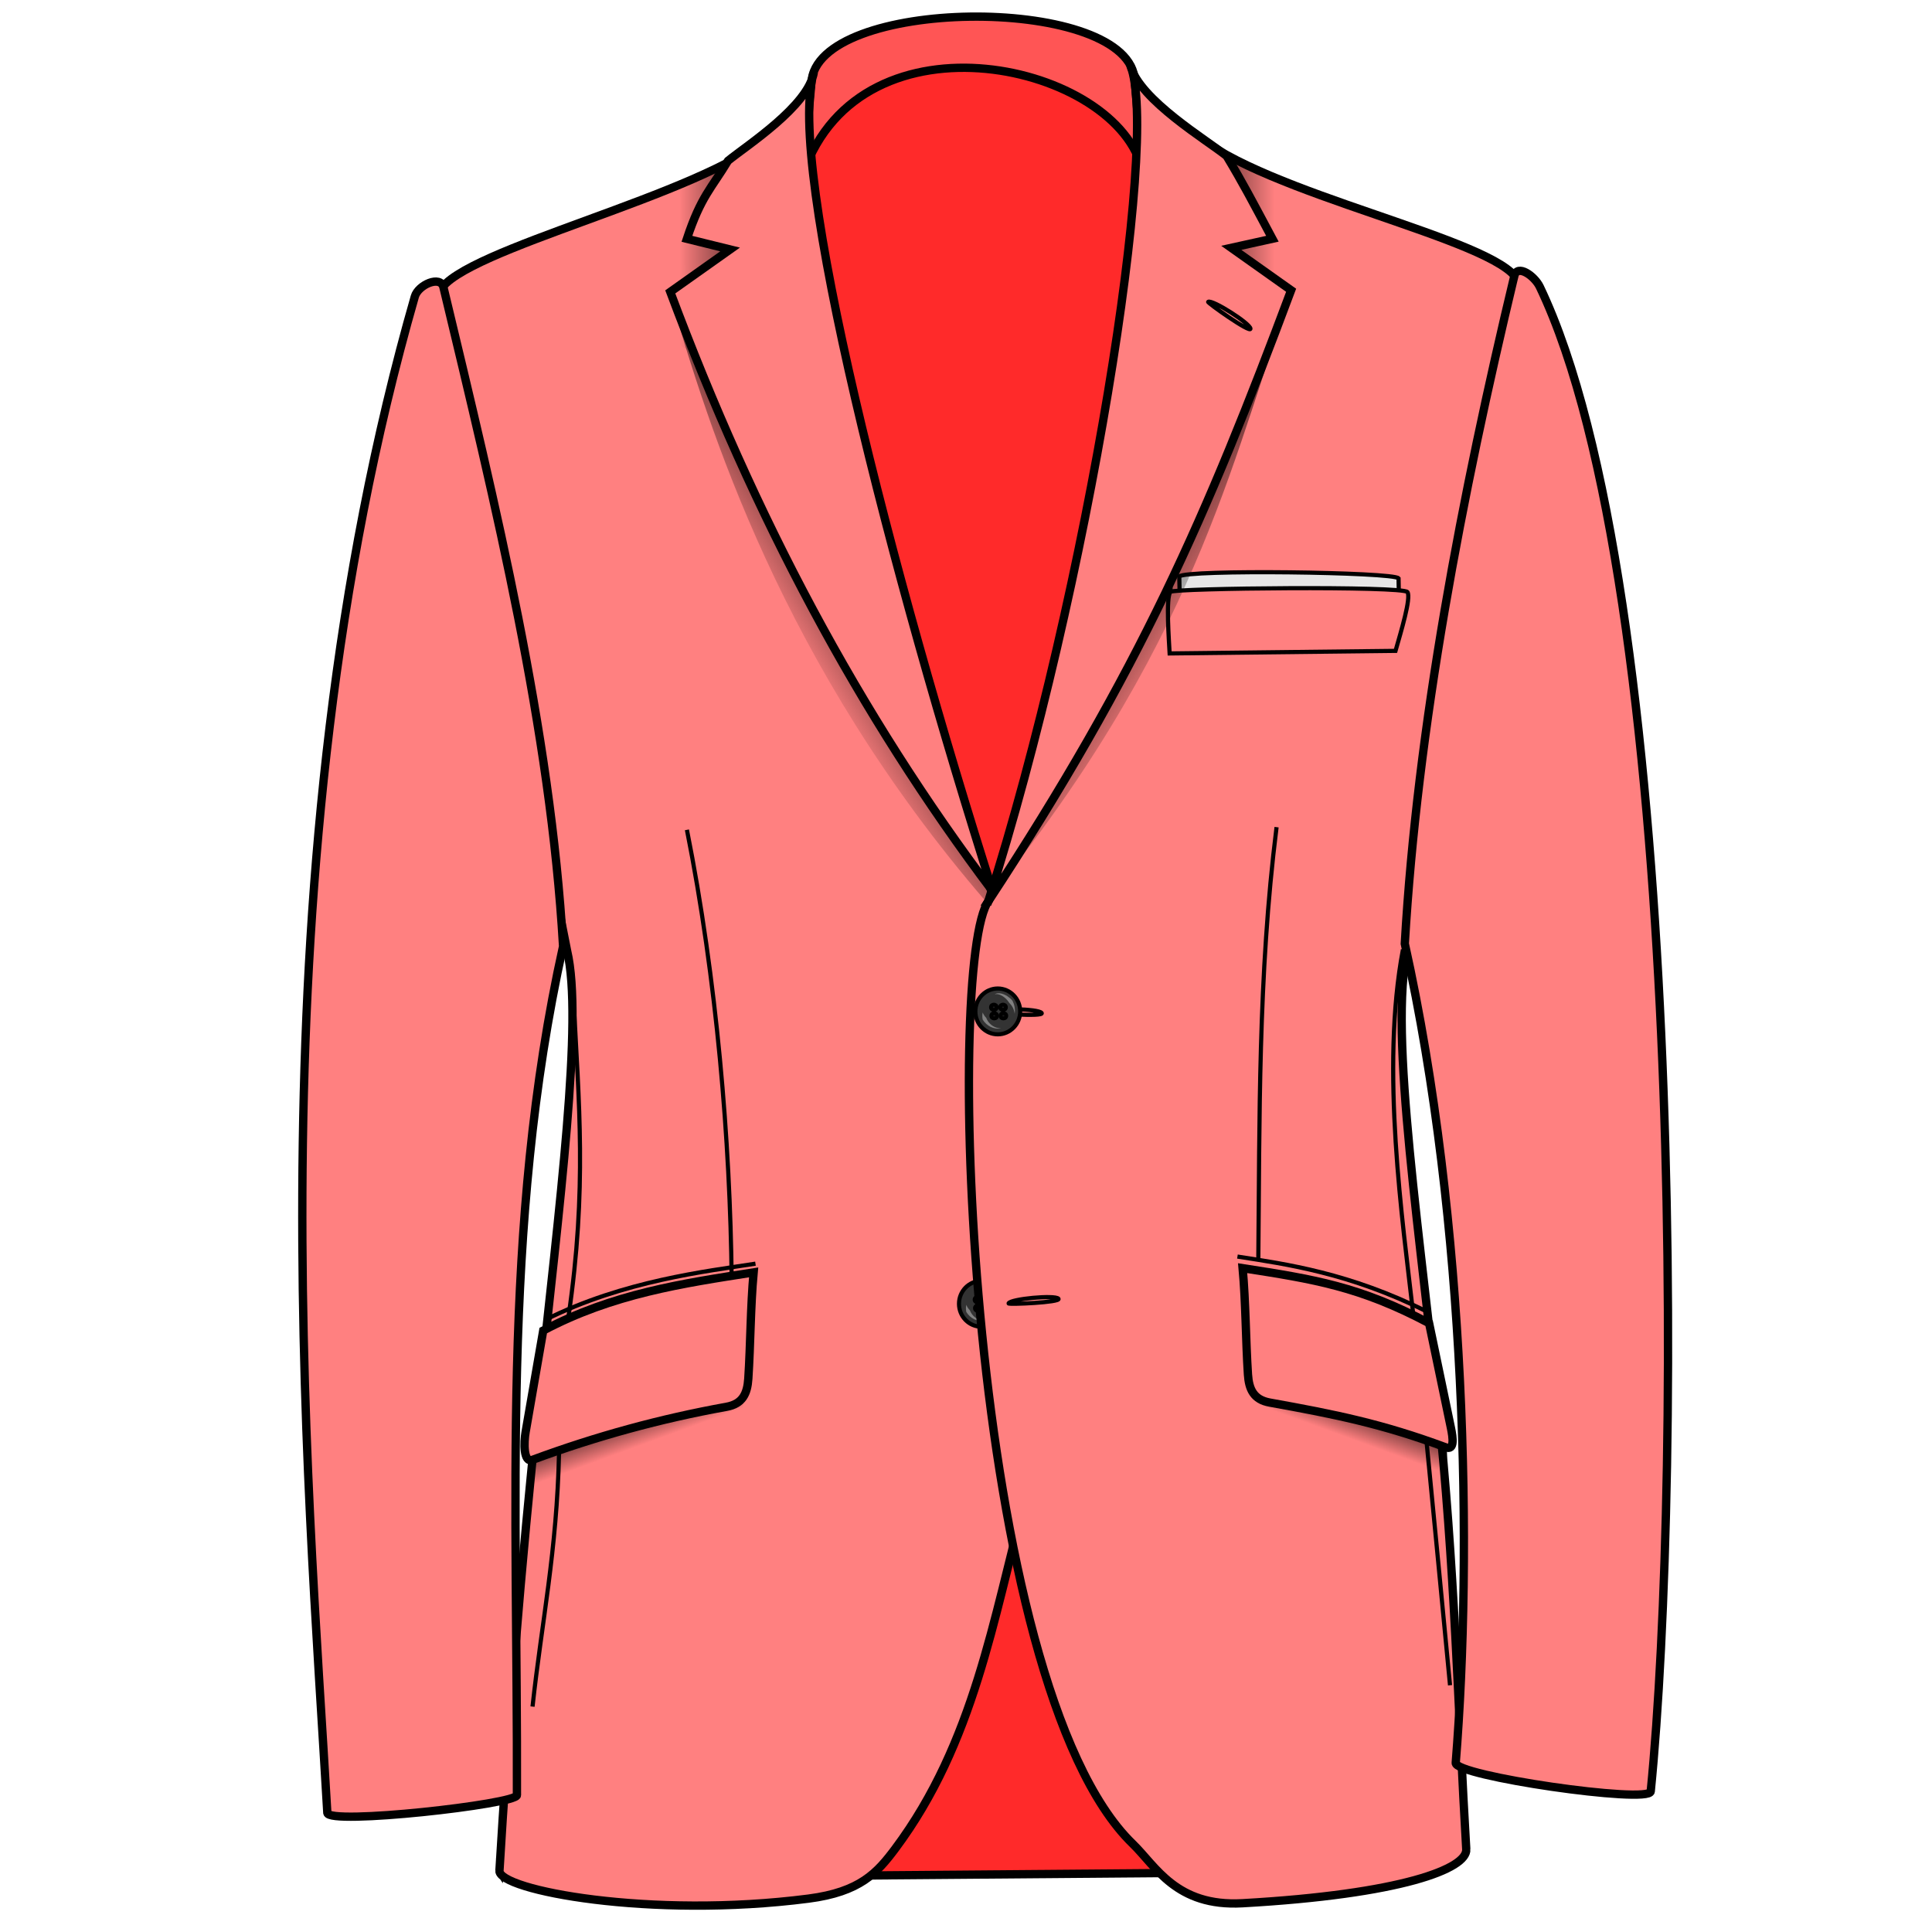 <svg xmlns="http://www.w3.org/2000/svg" xmlns:svg="http://www.w3.org/2000/svg" xmlns:xlink="http://www.w3.org/1999/xlink" id="svg4206" version="1.1" viewBox="0 0 256 256"><style id="style3">svg{cursor:default}</style><defs id="defs4208"><linearGradient id="linearGradient4598"><stop style="stop-color:#000;stop-opacity:1" id="stop4600" offset="0"/><stop style="stop-color:#000;stop-opacity:0" id="stop4602" offset="1"/></linearGradient><linearGradient id="linearGradient5873"><stop id="stop5869" offset="0" style="stop-color:#ff2a2a;stop-opacity:1"/><stop id="stop5871" offset="1" style="stop-color:#ff8080;stop-opacity:0"/></linearGradient><pattern id="pattern5822" width="30.049" height="178.462" patternTransform="translate(-132.994,49.596)" patternUnits="userSpaceOnUse"><path id="path4408" d="M 29.851,178.435 C 21.73,119.127 13.293,59.396 0.195,0.043" style="fill:none;fill-rule:evenodd;stroke:#ff2a2a;stroke-width:.4;stroke-linecap:butt;stroke-linejoin:miter;stroke-miterlimit:4;stroke-dasharray:none;stroke-opacity:1"/></pattern><radialGradient id="radialGradient5769" cx="154.513" cy="181.06" r="22.097" fx="154.513" fy="181.06" gradientTransform="matrix(0.943,0.333,-0.644,1.823,122.205,-212.074)" gradientUnits="userSpaceOnUse" xlink:href="#linearGradient5873"/><linearGradient id="linearGradient4604" x1="-164.458" x2="-162.974" y1="178.012" y2="182.788" gradientTransform="matrix(1,0,0,1.179,245.366,-28.604)" gradientUnits="userSpaceOnUse" xlink:href="#linearGradient4598"/><linearGradient id="linearGradient4604-4" x1="-164.458" x2="-162.974" y1="178.012" y2="182.788" gradientTransform="matrix(-0.871,0.041,0.056,1.177,17.409,-22.408)" gradientUnits="userSpaceOnUse" xlink:href="#linearGradient4598"/><linearGradient id="linearGradient4604-1" x1="-172.795" x2="-172.975" y1="182.569" y2="186.458" gradientTransform="matrix(0.143,3.191,-2.949,0.214,662.716,553.306)" gradientUnits="userSpaceOnUse" xlink:href="#linearGradient4598"/><linearGradient id="linearGradient4604-1-7" x1="-172.795" x2="-172.975" y1="182.569" y2="186.458" gradientTransform="matrix(-0.143,3.191,2.949,0.214,-415.036,552.58)" gradientUnits="userSpaceOnUse" xlink:href="#linearGradient4598"/><linearGradient id="linearGradient4604-5" x1="-164.567" x2="-160.174" y1="173.13" y2="186.304" gradientTransform="matrix(0.166,0.986,-1.162,0.195,343.471,210.315)" gradientUnits="userSpaceOnUse" xlink:href="#linearGradient4598"/><linearGradient id="linearGradient4604-5-7" x1="-164.567" x2="-160.174" y1="173.13" y2="186.304" gradientTransform="matrix(-0.166,0.986,1.162,0.195,-93.035,210.844)" gradientUnits="userSpaceOnUse" xlink:href="#linearGradient4598"/></defs><g id="layer4"><g id="g4824" transform="matrix(1.103,0,0,1.103,-7.137,-14.216)"><path id="path4822" d="M 94.574,238.323 158.747,237.798 125.511,186.878 Z" style="fill:#ff2a2a;fill-rule:evenodd;stroke:#000;stroke-width:.998px;stroke-linecap:butt;stroke-linejoin:miter;stroke-opacity:1"/><path id="path4454" d="m 102.442,28.312 c 14.886,-17.283 29.214,-11.106 43.399,1.061 -4.829,32.25 -4.25,63.07 -20.418,96.697 C 113.435,95.545 95.175,63.212 102.442,28.312 Z" style="fill:#ff2a2a;fill-rule:evenodd;stroke:#000;stroke-width:1px;stroke-linecap:butt;stroke-linejoin:miter;stroke-opacity:1"/><path id="path4393" d="m 66.468,237.615 c -0.141,2.345 18.159,5.809 37.123,3.359 6.217,-0.803 8.267,-3.116 10.43,-6.01 9.484,-12.696 11.802,-27.842 15.556,-41.719 L 126.042,121.119 101.823,60.131 97.139,30.521 C 86.594,37.629 58.333,43.863 59.095,48.811 l 15.505,78.319 c 1.939,8.217 -0.878,30.184 -3.468,54.397 -2.054,19.196 -3.687,39.803 -4.663,56.089 z" style="fill:#ff8080;fill-rule:evenodd;stroke:#000;stroke-width:1px;stroke-linecap:butt;stroke-linejoin:miter;stroke-opacity:1"/><path id="path4596-76" d="m 90.553,46.408 34.905,72.756 -0.513,2.069 C 100.304,92.671 91.602,64.199 86.912,48.138 Z" style="fill:url(#linearGradient4604-5);fill-opacity:1;fill-rule:evenodd;stroke:none;stroke-width:1px;stroke-linecap:butt;stroke-linejoin:miter;stroke-opacity:1"/><path id="path4596-7" d="m 96.052,30.946 5.003,20.48 c -5.197,0.46 -4.297,8.87 -7.99,6.223 -16.154,-11.58 -6.611,1.322 -13.493,-19.096 3.58,-1.305 14.208,-5.648 16.48,-7.607 z" style="fill:url(#linearGradient4604-1);fill-opacity:1;fill-rule:evenodd;stroke:none;stroke-width:1px;stroke-linecap:butt;stroke-linejoin:miter;stroke-opacity:1"/><path id="path4596" d="m 69.991,187.102 26.25,-8.398 -0.429,2.241 c -1.101,12.882 -17.096,7.725 -25.446,11.167 z" style="fill:url(#linearGradient4604);fill-opacity:1;fill-rule:evenodd;stroke:none;stroke-width:1px;stroke-linecap:butt;stroke-linejoin:miter;stroke-opacity:1"/><path id="path4395" d="m 88.991,112.578 c 3.573,17.914 5.205,37.461 5.375,54" style="fill:none;fill-rule:evenodd;stroke:#000;stroke-width:.5;stroke-linecap:butt;stroke-linejoin:miter;stroke-miterlimit:4;stroke-dasharray:none;stroke-opacity:1"/><path id="path4397" d="m 59.741,47.391 c -0.352,-1.47 -3.033,-0.285 -3.438,1.125 -19.57,68.14 -12.801,142.252 -10.511,182.151 0.086,1.503 22.775,-1.034 22.778,-2.117 0.099,-34.74 -1.911,-68.355 5.545,-101.971 -1.513,-26.048 -8.078,-52.927 -14.375,-79.188 z" style="fill:#ff8080;fill-rule:evenodd;stroke:#000;stroke-width:1px;stroke-linecap:butt;stroke-linejoin:miter;stroke-opacity:1"/><path id="path4399" d="m 71.73,172.729 c 8.327,-4.415 16.719,-5.659 25.275,-6.986 -0.378,4.125 -0.37,8.648 -0.639,12.773 -0.117,1.788 -0.686,3.026 -2.625,3.375 -7.888,1.42 -15.66,3.541 -23.312,6.375 -1.087,0.403 -1.038,-2.077 -0.812,-3.375 z" style="fill:#ff8080;fill-rule:evenodd;stroke:#000;stroke-width:1px;stroke-linecap:butt;stroke-linejoin:miter;stroke-opacity:1"/><path id="path4401" d="m 97.227,164.695 c -5.891,0.918 -15.837,2.048 -25.191,6.718" style="fill:none;fill-rule:evenodd;stroke:#000;stroke-width:.5;stroke-linecap:butt;stroke-linejoin:miter;stroke-miterlimit:4;stroke-dasharray:none;stroke-opacity:1"/><path id="path4405" d="m 94.214,43.124 c 3.535,-2.092 6.378,-4.509 10.474,-6.938" style="fill:none;fill-rule:evenodd;stroke:#000;stroke-width:.5;stroke-linecap:butt;stroke-linejoin:miter;stroke-miterlimit:4;stroke-dasharray:none;stroke-opacity:1"/><g id="g4545-6" transform="translate(243.397,37.953)"><ellipse style="fill:#333;fill-opacity:1;stroke:#000;stroke-width:.492;stroke-linecap:round;stroke-linejoin:round;stroke-miterlimit:4;stroke-dasharray:none;stroke-dashoffset:0;stroke-opacity:1" id="path4488-2" cx="-119.031" cy="131.563" rx="2.691" ry="2.754"/><path style="fill:gray;fill-opacity:1;fill-rule:evenodd;stroke:none;stroke-width:1px;stroke-linecap:butt;stroke-linejoin:miter;stroke-opacity:1" id="path4490-2" d="m -117,131.844 c 0.088,-0.569 -0.027,-1.107 -0.274,-1.576 -0.18,-0.212 -0.384,-0.388 -0.594,-0.525 -0.301,-0.197 -0.616,-0.317 -0.893,-0.354 -0.279,-0.037 -0.514,0.012 -0.646,0.143 0.157,-0.078 0.376,-0.06 0.606,0.024 0.234,0.086 0.491,0.243 0.722,0.459 0.161,0.15 0.309,0.327 0.43,0.526 0.315,0.302 0.581,0.736 0.648,1.303 z"/><path style="fill:gray;fill-rule:evenodd;stroke:none;stroke-width:1px;stroke-linecap:butt;stroke-linejoin:miter;stroke-opacity:1" id="path4494-3" d="m -120.844,131.688 c -0.058,0.27 -0.058,0.562 0.001,0.859 0.477,0.775 1.353,1.221 2.217,1.047 -0.875,0.016 -1.543,-0.585 -1.794,-1.259 -0.175,-0.173 -0.325,-0.391 -0.425,-0.647 z"/><ellipse style="fill:#1a1a1a;fill-opacity:1;stroke:#000;stroke-width:.466;stroke-linecap:round;stroke-linejoin:round;stroke-miterlimit:4;stroke-dasharray:none;stroke-dashoffset:0;stroke-opacity:1" id="path4500-3" cx="-119.502" cy="131.066" rx=".343" ry=".317"/><ellipse style="fill:#1a1a1a;fill-opacity:1;stroke:#000;stroke-width:.466;stroke-linecap:round;stroke-linejoin:round;stroke-miterlimit:4;stroke-dasharray:none;stroke-dashoffset:0;stroke-opacity:1" id="path4500-0-9" cx="-118.399" cy="131.066" rx=".343" ry=".317"/><ellipse style="fill:#1a1a1a;fill-opacity:1;stroke:#000;stroke-width:.466;stroke-linecap:round;stroke-linejoin:round;stroke-miterlimit:4;stroke-dasharray:none;stroke-dashoffset:0;stroke-opacity:1" id="path4500-4-0" cx="-119.46" cy="132.09" rx=".343" ry=".317"/><ellipse style="fill:#1a1a1a;fill-opacity:1;stroke:#000;stroke-width:.466;stroke-linecap:round;stroke-linejoin:round;stroke-miterlimit:4;stroke-dasharray:none;stroke-dashoffset:0;stroke-opacity:1" id="path4500-0-4-3" cx="-118.357" cy="132.09" rx=".343" ry=".317"/></g><path id="path4393-2" d="m 182.615,235.039 c 0.141,2.345 -7.797,5.417 -26.888,6.488 -7.967,0.447 -10.408,-4.452 -13.18,-7.135 C 122.741,215.215 119.865,128.119 125.276,121.047 l 21.718,-61.238 4.685,-29.61 c 10.545,7.108 38.055,12.342 37.294,17.289 l -12.88,77.819 c -3.189,7.842 0.503,32.059 3.093,56.272 2.054,19.196 2.452,37.174 3.428,53.46 z" style="fill:#ff8080;fill-rule:evenodd;stroke:#000;stroke-width:1px;stroke-linecap:butt;stroke-linejoin:miter;stroke-opacity:1"/><path id="path4596-7-5" d="m 151.628,30.22 -5.003,20.48 c 5.197,0.46 3.047,7.37 6.74,4.723 16.154,-11.58 5.361,-6.053 14.743,-17.596 -3.58,-1.305 -14.208,-5.648 -16.48,-7.607 z" style="fill:url(#linearGradient4604-1-7);fill-opacity:1;fill-rule:evenodd;stroke:none;stroke-width:1px;stroke-linecap:butt;stroke-linejoin:miter;stroke-opacity:1"/><path id="path4450" d="m 148.183,84.261 -0.044,-2.121 c 0.753,-0.863 25.741,-0.531 26.34,0.221 l 0.044,2.298 z" style="fill:#e6e6e6;fill-rule:evenodd;stroke:#000;stroke-width:.5;stroke-linecap:butt;stroke-linejoin:miter;stroke-miterlimit:4;stroke-dasharray:none;stroke-opacity:1"/><path id="path4596-8" d="m 180.373,185.838 -23.265,-7.308 0.48,2.221 c 1.567,12.822 15.259,7.012 22.695,10.107 z" style="fill:url(#linearGradient4604-4);fill-opacity:1;fill-rule:evenodd;stroke:none;stroke-width:1px;stroke-linecap:butt;stroke-linejoin:miter;stroke-opacity:1"/><path id="path4395-7" d="m 159.826,112.256 c -2.247,17.914 -2.023,35.34 -2.193,51.879" style="fill:none;fill-rule:evenodd;stroke:#000;stroke-width:.5;stroke-linecap:butt;stroke-linejoin:miter;stroke-miterlimit:4;stroke-dasharray:none;stroke-opacity:1"/><path id="path4397-4" d="m 188.389,46.038 c 0.352,-1.47 2.429,-0.011 3.062,1.312 17.32,36.173 17.113,142.846 13.323,180.745 -0.16,1.53 -23.674,-1.871 -23.424,-3.441 2.023,-25.106 1.338,-64.781 -6.119,-98.398 1.513,-26.048 6.861,-53.958 13.157,-80.219 z" style="fill:#ff8080;fill-rule:evenodd;stroke:#000;stroke-width:1px;stroke-linecap:butt;stroke-linejoin:miter;stroke-opacity:1"/><path id="path4399-3" d="m 178.15,171.845 c -8.327,-4.415 -13.844,-5.284 -22.4,-6.611 0.378,4.125 0.37,8.648 0.639,12.773 0.117,1.788 0.686,3.026 2.625,3.375 7.888,1.42 13.472,2.541 21.125,5.375 1.087,0.403 0.894,-1.086 0.625,-2.375 z" style="fill:#ff8080;fill-rule:evenodd;stroke:#000;stroke-width:1px;stroke-linecap:butt;stroke-linejoin:miter;stroke-opacity:1"/><path id="path4401-8" d="m 155.126,163.842 c 5.891,0.918 13.45,1.959 22.804,6.629" style="fill:none;fill-rule:evenodd;stroke:#000;stroke-width:.5;stroke-linecap:butt;stroke-linejoin:miter;stroke-miterlimit:4;stroke-dasharray:none;stroke-opacity:1"/><path id="path4405-0" d="m 154.725,43.067 c -3.616,-1.948 -7.124,-6.15 -11.221,-8.579" style="fill:none;fill-rule:evenodd;stroke:#000;stroke-width:.5;stroke-linecap:butt;stroke-linejoin:miter;stroke-miterlimit:4;stroke-dasharray:none;stroke-opacity:1"/><path id="path4440" d="m 73.627,187.411 c -0.247,11.791 -2.092,20.387 -3.182,30.494" style="fill:none;fill-rule:evenodd;stroke:#000;stroke-width:.5;stroke-linecap:butt;stroke-linejoin:miter;stroke-miterlimit:4;stroke-dasharray:none;stroke-opacity:1"/><path id="path4442" d="M 74.761,171.07 C 77.02,155.724 75.987,145.1 75.395,133.317" style="fill:none;fill-rule:evenodd;stroke:#000;stroke-width:.5;stroke-linecap:butt;stroke-linejoin:miter;stroke-miterlimit:4;stroke-dasharray:none;stroke-opacity:1"/><path id="path4444" d="m 175.009,126.953 c -2.722,14.315 -0.021,32.746 1.231,43.767" style="fill:none;fill-rule:evenodd;stroke:#000;stroke-width:.5;stroke-linecap:butt;stroke-linejoin:miter;stroke-miterlimit:4;stroke-dasharray:none;stroke-opacity:1"/><path id="path4446" d="m 177.837,185.996 c 0.943,9.62 1.886,19.499 2.828,29.345" style="fill:none;fill-rule:evenodd;stroke:#000;stroke-width:.5;stroke-linecap:butt;stroke-linejoin:miter;stroke-miterlimit:4;stroke-dasharray:none;stroke-opacity:1"/><path id="path4448" d="m 147.085,83.985 c -0.584,0.561 -0.18,5.925 -0.104,7.402 l 27.135,-0.309 c 0.667,-2.354 1.884,-6.329 1.438,-7.062 -0.459,-0.754 -28.001,-0.481 -28.469,-0.031 z" style="fill:#ff8080;fill-rule:evenodd;stroke:#000;stroke-width:.5;stroke-linecap:butt;stroke-linejoin:miter;stroke-miterlimit:4;stroke-dasharray:none;stroke-opacity:1"/><path id="path4596-76-9" d="m 159.882,46.937 -34.905,72.756 1.22,-0.052 c 25.084,-31.214 28.747,-54.029 35.558,-71.769 z" style="fill:url(#linearGradient4604-5-7);fill-opacity:1;fill-rule:evenodd;stroke:none;stroke-width:1px;stroke-linecap:butt;stroke-linejoin:miter;stroke-opacity:1"/><path id="path4452" d="m 103.945,22.832 c 0.537,-10.275 37.236,-10.668 38.802,-0.707 l 0.972,11.314 c -2.784,-12.84 -33.737,-19.989 -40.747,0.265 z" style="fill:#f55;fill-rule:evenodd;stroke:#000;stroke-width:1px;stroke-linecap:butt;stroke-linejoin:miter;stroke-opacity:1"/><path id="path4403-7" d="m 125.192,121.177 c 11.991,-37.642 20.634,-91.719 17.072,-100.421 1.076,4.136 9.31,9.038 11.562,10.875 1.995,3.32 2.929,5.133 5.5,9.938 l -4.941,1.092 7.191,5.096 c -10.13,27.078 -18.13,45.634 -36.385,73.42 z" style="fill:#ff8080;fill-rule:evenodd;stroke:#000;stroke-width:1px;stroke-linecap:butt;stroke-linejoin:miter;stroke-opacity:1"/><path id="path4456" d="m 151.608,49.149 c 0.489,-0.305 5.057,2.596 5.082,3.226 0.024,0.583 -5.223,-3.138 -5.082,-3.226 z" style="fill:none;fill-rule:evenodd;stroke:#000;stroke-width:.5;stroke-linecap:butt;stroke-linejoin:miter;stroke-miterlimit:4;stroke-dasharray:none;stroke-opacity:1"/><path id="path4456-2-8" d="m 125.59,134.471 c 0.259,-0.515 5.669,-0.414 6.019,0.111 0.324,0.486 -6.093,0.037 -6.019,-0.111 z" style="fill:none;fill-rule:evenodd;stroke:#000;stroke-width:.5;stroke-linecap:butt;stroke-linejoin:miter;stroke-miterlimit:4;stroke-dasharray:none;stroke-opacity:1"/><g id="g4545" transform="translate(245.366,2.828)"><ellipse style="fill:#333;fill-opacity:1;stroke:#000;stroke-width:.492;stroke-linecap:round;stroke-linejoin:round;stroke-miterlimit:4;stroke-dasharray:none;stroke-dashoffset:0;stroke-opacity:1" id="path4488" cx="-119.031" cy="131.563" rx="2.691" ry="2.754"/><path style="fill:gray;fill-opacity:1;fill-rule:evenodd;stroke:none;stroke-width:1px;stroke-linecap:butt;stroke-linejoin:miter;stroke-opacity:1" id="path4490" d="m -117,131.844 c 0.088,-0.569 -0.027,-1.107 -0.274,-1.576 -0.18,-0.212 -0.384,-0.388 -0.594,-0.525 -0.301,-0.197 -0.616,-0.317 -0.893,-0.354 -0.279,-0.037 -0.514,0.012 -0.646,0.143 0.157,-0.078 0.376,-0.06 0.606,0.024 0.234,0.086 0.491,0.243 0.722,0.459 0.161,0.15 0.309,0.327 0.43,0.526 0.315,0.302 0.581,0.736 0.648,1.303 z"/><path style="fill:gray;fill-rule:evenodd;stroke:none;stroke-width:1px;stroke-linecap:butt;stroke-linejoin:miter;stroke-opacity:1" id="path4494" d="m -120.844,131.688 c -0.058,0.27 -0.058,0.562 0.001,0.859 0.477,0.775 1.353,1.221 2.217,1.047 -0.875,0.016 -1.543,-0.585 -1.794,-1.259 -0.175,-0.173 -0.325,-0.391 -0.425,-0.647 z"/><ellipse style="fill:#1a1a1a;fill-opacity:1;stroke:#000;stroke-width:.466;stroke-linecap:round;stroke-linejoin:round;stroke-miterlimit:4;stroke-dasharray:none;stroke-dashoffset:0;stroke-opacity:1" id="path4500" cx="-119.502" cy="131.066" rx=".343" ry=".317"/><ellipse style="fill:#1a1a1a;fill-opacity:1;stroke:#000;stroke-width:.466;stroke-linecap:round;stroke-linejoin:round;stroke-miterlimit:4;stroke-dasharray:none;stroke-dashoffset:0;stroke-opacity:1" id="path4500-0" cx="-118.399" cy="131.066" rx=".343" ry=".317"/><ellipse style="fill:#1a1a1a;fill-opacity:1;stroke:#000;stroke-width:.466;stroke-linecap:round;stroke-linejoin:round;stroke-miterlimit:4;stroke-dasharray:none;stroke-dashoffset:0;stroke-opacity:1" id="path4500-4" cx="-119.46" cy="132.09" rx=".343" ry=".317"/><ellipse style="fill:#1a1a1a;fill-opacity:1;stroke:#000;stroke-width:.466;stroke-linecap:round;stroke-linejoin:round;stroke-miterlimit:4;stroke-dasharray:none;stroke-dashoffset:0;stroke-opacity:1" id="path4500-0-4" cx="-118.357" cy="132.09" rx=".343" ry=".317"/></g><path id="path4403" d="M 125.747,119.996 C 113.756,82.354 100.804,32.53 104.241,21.578 c -0.701,4.073 -8.06,8.788 -10.312,10.625 -1.995,3.32 -3.242,4.258 -4.938,9.375 l 5.191,1.279 -7.191,5.096 c 10.13,27.078 22.626,50.631 38.756,72.043 z" style="fill:#ff8080;fill-rule:evenodd;stroke:#000;stroke-width:1px;stroke-linecap:butt;stroke-linejoin:miter;stroke-opacity:1"/><path id="path4456-2" d="m 127.63,169.468 c 0.2,-0.541 5.587,-1.046 5.993,-0.563 0.376,0.446 -6.051,0.719 -5.993,0.563 z" style="fill:none;fill-rule:evenodd;stroke:#000;stroke-width:.5;stroke-linecap:butt;stroke-linejoin:miter;stroke-miterlimit:4;stroke-dasharray:none;stroke-opacity:1"/></g></g></svg>